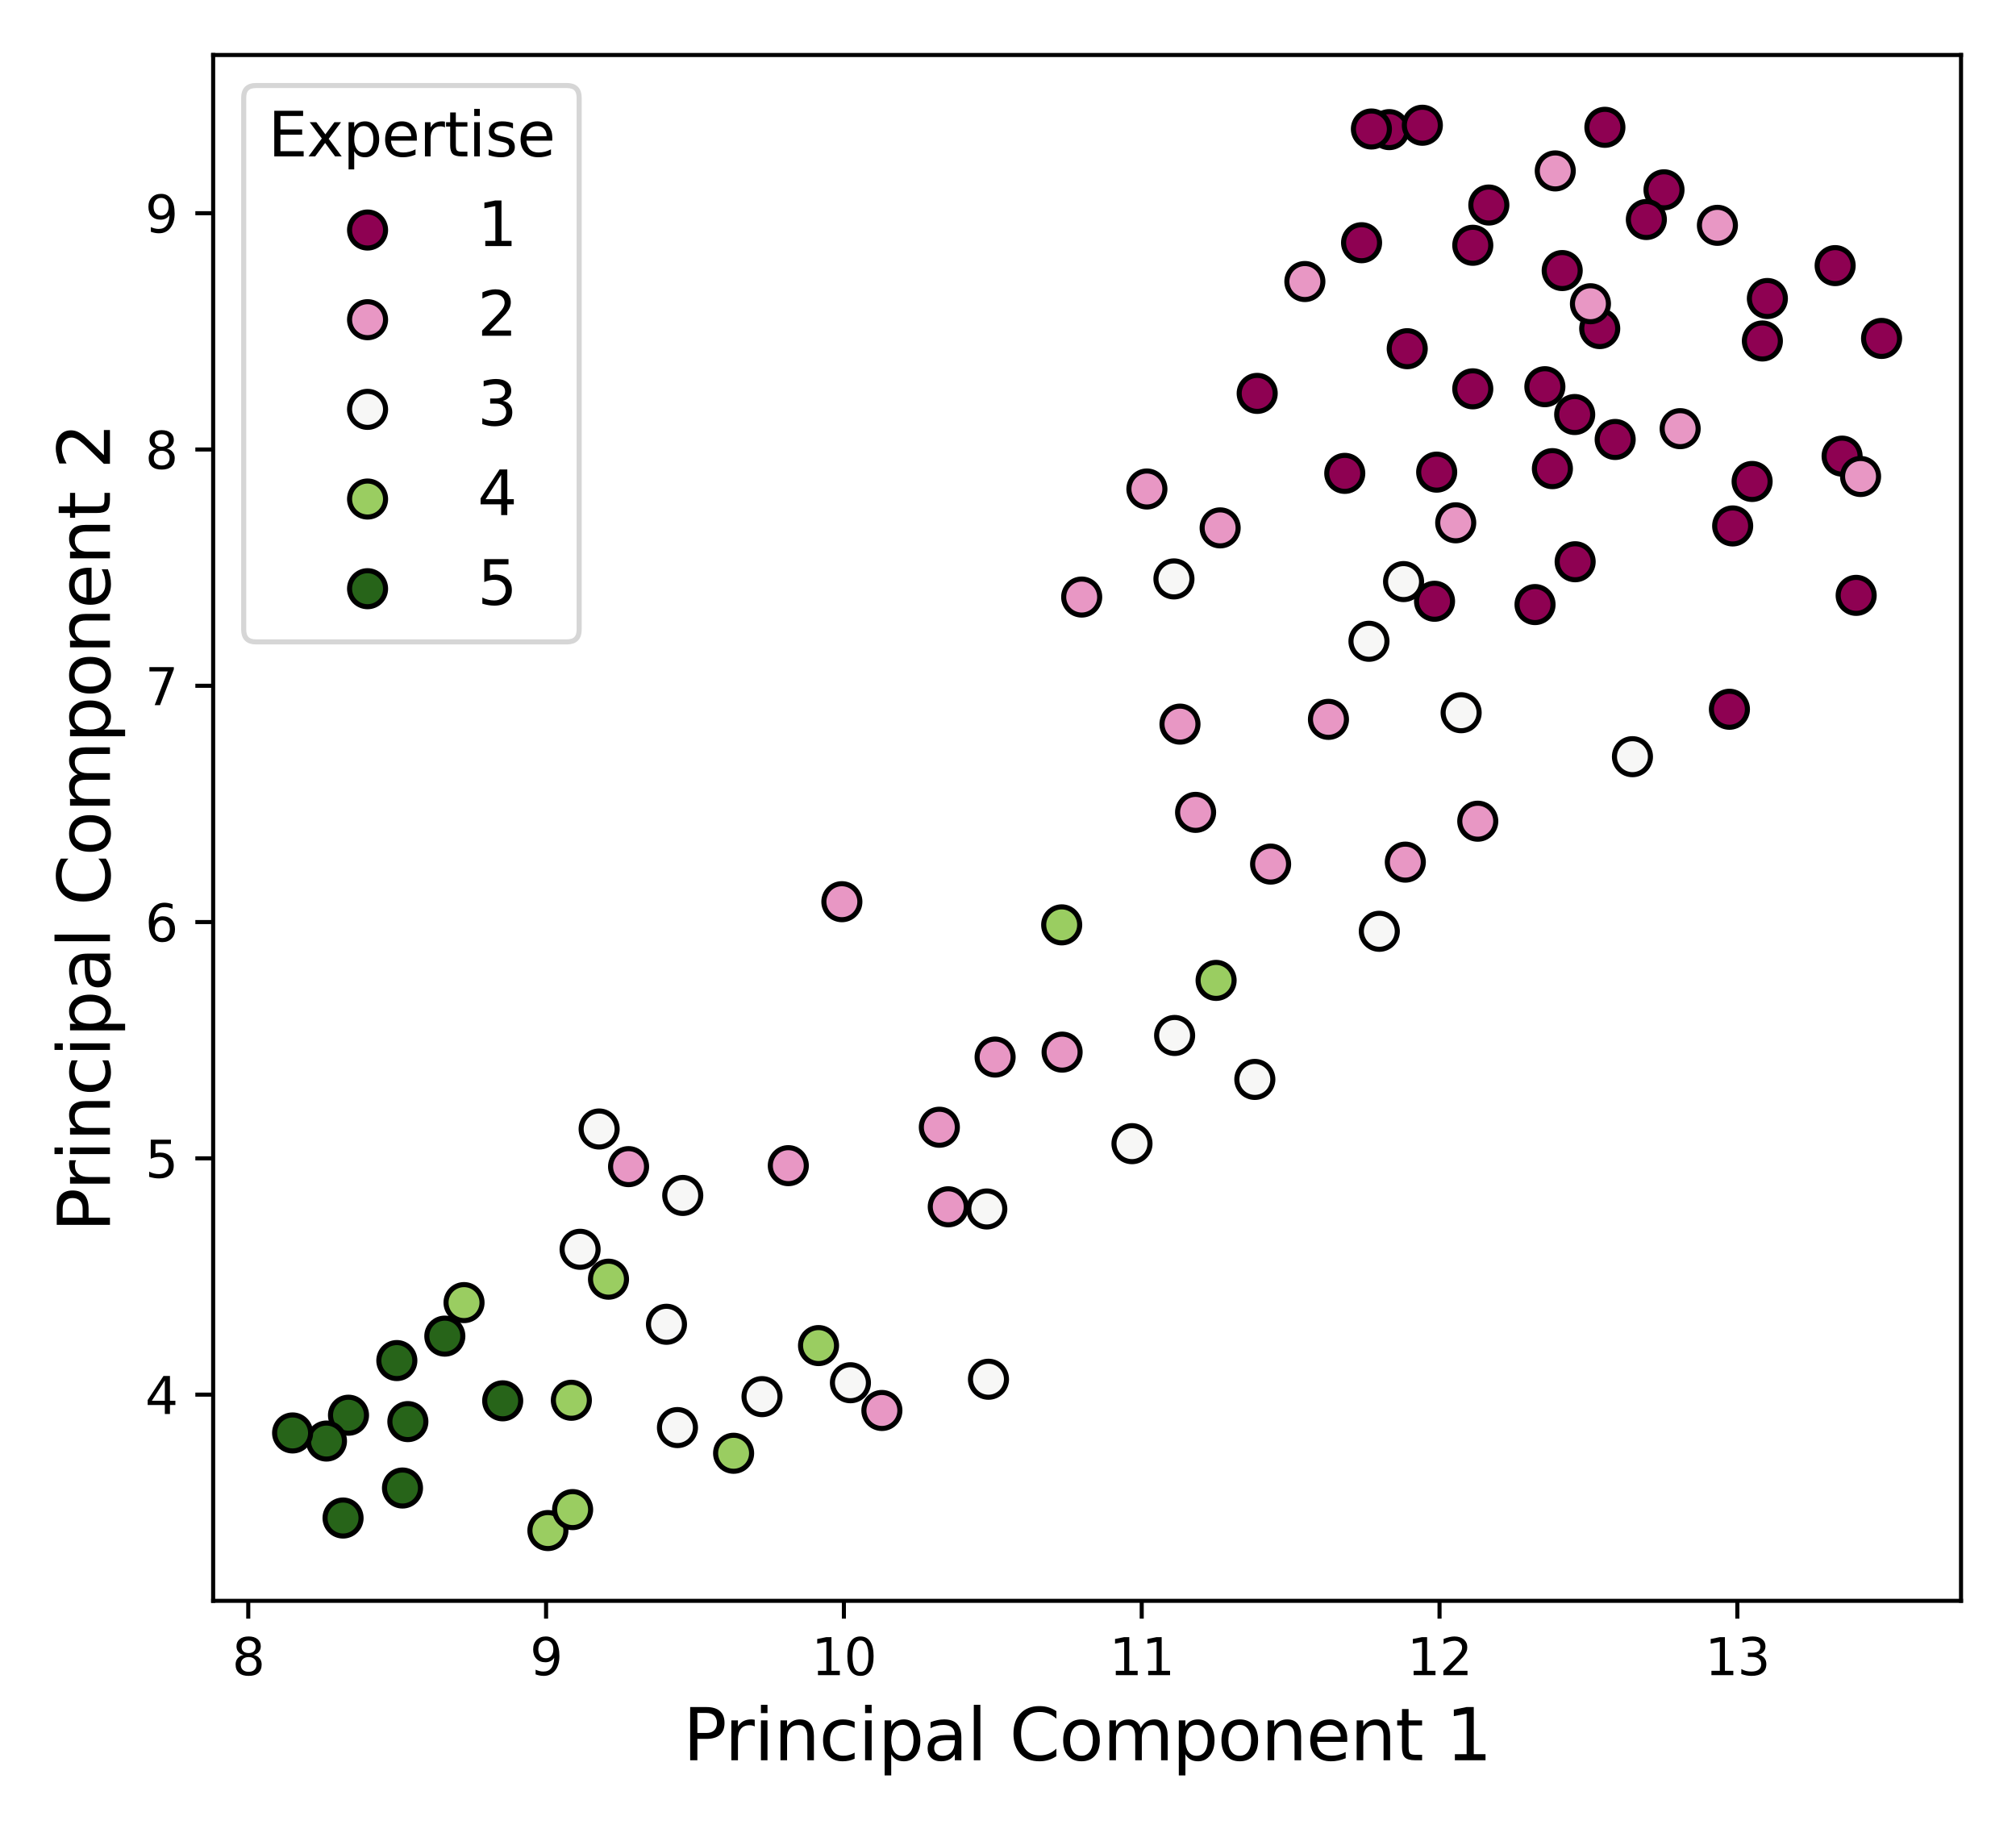 <?xml version="1.0" encoding="utf-8" standalone="no"?>
<!DOCTYPE svg PUBLIC "-//W3C//DTD SVG 1.1//EN"
  "http://www.w3.org/Graphics/SVG/1.1/DTD/svg11.dtd">
<svg xmlns:xlink="http://www.w3.org/1999/xlink" width="396pt" height="360pt" viewBox="0 0 396 360" xmlns="http://www.w3.org/2000/svg" version="1.1">
 <defs>
  <style type="text/css">*{stroke-linejoin: round; stroke-linecap: butt}</style>
 </defs>
 <g id="figure_1">
  <g id="patch_1">
   <path d="M 0 360 
L 396 360 
L 396 0 
L 0 0 
z
" style="fill: #ffffff"/>
  </g>
  <g id="axes_1">
   <g id="patch_2">
    <path d="M 41.87 314.44 
L 385.2 314.44 
L 385.2 10.8 
L 41.87 10.8 
z
" style="fill: #ffffff"/>
   </g>
   <g id="PathCollection_1">
    <defs>
     <path id="m047cc2e1d4" d="M 0 3.536 
C 0.938 3.536 1.837 3.163 2.5 2.5 
C 3.163 1.837 3.536 0.938 3.536 0 
C 3.536 -0.938 3.163 -1.837 2.5 -2.5 
C 1.837 -3.163 0.938 -3.536 0 -3.536 
C -0.938 -3.536 -1.837 -3.163 -2.5 -2.5 
C -3.163 -1.837 -3.536 -0.938 -3.536 0 
C -3.536 0.938 -3.163 1.837 -2.5 2.5 
C -1.837 3.163 -0.938 3.536 0 3.536 
z
" style="stroke: #000000"/>
    </defs>
    <g clip-path="url(#p25f13c5d69)">
     <use xlink:href="#m047cc2e1d4" x="303.457" y="75.959" style="fill: #8e0152; stroke: #000000"/>
     <use xlink:href="#m047cc2e1d4" x="340.345" y="103.307" style="fill: #8e0152; stroke: #000000"/>
     <use xlink:href="#m047cc2e1d4" x="346.181" y="66.976" style="fill: #8e0152; stroke: #000000"/>
     <use xlink:href="#m047cc2e1d4" x="315.247" y="25.007" style="fill: #8e0152; stroke: #000000"/>
     <use xlink:href="#m047cc2e1d4" x="347.163" y="58.636" style="fill: #8e0152; stroke: #000000"/>
     <use xlink:href="#m047cc2e1d4" x="339.708" y="139.316" style="fill: #8e0152; stroke: #000000"/>
     <use xlink:href="#m047cc2e1d4" x="306.862" y="53.144" style="fill: #8e0152; stroke: #000000"/>
     <use xlink:href="#m047cc2e1d4" x="272.888" y="25.461" style="fill: #8e0152; stroke: #000000"/>
     <use xlink:href="#m047cc2e1d4" x="309.315" y="81.421" style="fill: #8e0152; stroke: #000000"/>
     <use xlink:href="#m047cc2e1d4" x="369.594" y="66.475" style="fill: #8e0152; stroke: #000000"/>
     <use xlink:href="#m047cc2e1d4" x="361.841" y="89.595" style="fill: #8e0152; stroke: #000000"/>
     <use xlink:href="#m047cc2e1d4" x="269.383" y="25.339" style="fill: #8e0152; stroke: #000000"/>
     <use xlink:href="#m047cc2e1d4" x="289.297" y="48.178" style="fill: #8e0152; stroke: #000000"/>
     <use xlink:href="#m047cc2e1d4" x="289.295" y="76.374" style="fill: #8e0152; stroke: #000000"/>
     <use xlink:href="#m047cc2e1d4" x="246.949" y="77.271" style="fill: #8e0152; stroke: #000000"/>
     <use xlink:href="#m047cc2e1d4" x="292.449" y="40.273" style="fill: #8e0152; stroke: #000000"/>
     <use xlink:href="#m047cc2e1d4" x="360.475" y="52.172" style="fill: #8e0152; stroke: #000000"/>
     <use xlink:href="#m047cc2e1d4" x="326.858" y="37.283" style="fill: #8e0152; stroke: #000000"/>
     <use xlink:href="#m047cc2e1d4" x="264.151" y="92.98" style="fill: #8e0152; stroke: #000000"/>
     <use xlink:href="#m047cc2e1d4" x="304.936" y="92.053" style="fill: #8e0152; stroke: #000000"/>
     <use xlink:href="#m047cc2e1d4" x="344.166" y="94.572" style="fill: #8e0152; stroke: #000000"/>
     <use xlink:href="#m047cc2e1d4" x="364.604" y="116.943" style="fill: #8e0152; stroke: #000000"/>
     <use xlink:href="#m047cc2e1d4" x="282.205" y="92.739" style="fill: #8e0152; stroke: #000000"/>
     <use xlink:href="#m047cc2e1d4" x="276.42" y="68.493" style="fill: #8e0152; stroke: #000000"/>
     <use xlink:href="#m047cc2e1d4" x="301.525" y="118.751" style="fill: #8e0152; stroke: #000000"/>
     <use xlink:href="#m047cc2e1d4" x="279.389" y="24.602" style="fill: #8e0152; stroke: #000000"/>
     <use xlink:href="#m047cc2e1d4" x="314.231" y="64.54" style="fill: #8e0152; stroke: #000000"/>
     <use xlink:href="#m047cc2e1d4" x="309.404" y="110.341" style="fill: #8e0152; stroke: #000000"/>
     <use xlink:href="#m047cc2e1d4" x="281.784" y="118.103" style="fill: #8e0152; stroke: #000000"/>
     <use xlink:href="#m047cc2e1d4" x="323.391" y="43.116" style="fill: #8e0152; stroke: #000000"/>
     <use xlink:href="#m047cc2e1d4" x="267.451" y="47.676" style="fill: #8e0152; stroke: #000000"/>
     <use xlink:href="#m047cc2e1d4" x="317.266" y="86.322" style="fill: #8e0152; stroke: #000000"/>
    </g>
   </g>
   <g id="PathCollection_2">
    <defs>
     <path id="m7d539769bc" d="M 0 3.536 
C 0.938 3.536 1.837 3.163 2.5 2.5 
C 3.163 1.837 3.536 0.938 3.536 0 
C 3.536 -0.938 3.163 -1.837 2.5 -2.5 
C 1.837 -3.163 0.938 -3.536 0 -3.536 
C -0.938 -3.536 -1.837 -3.163 -2.5 -2.5 
C -3.163 -1.837 -3.536 -0.938 -3.536 0 
C -3.536 0.938 -3.163 1.837 -2.5 2.5 
C -1.837 3.163 -0.938 3.536 0 3.536 
z
" style="stroke: #000000"/>
    </defs>
    <g clip-path="url(#p25f13c5d69)">
     <use xlink:href="#m7d539769bc" x="173.229" y="277.049" style="fill: #e897c4; stroke: #000000"/>
     <use xlink:href="#m7d539769bc" x="305.498" y="33.572" style="fill: #e897c4; stroke: #000000"/>
     <use xlink:href="#m7d539769bc" x="249.583" y="169.725" style="fill: #e897c4; stroke: #000000"/>
     <use xlink:href="#m7d539769bc" x="337.349" y="44.259" style="fill: #e897c4; stroke: #000000"/>
     <use xlink:href="#m7d539769bc" x="123.469" y="229.153" style="fill: #e897c4; stroke: #000000"/>
     <use xlink:href="#m7d539769bc" x="260.947" y="141.299" style="fill: #e897c4; stroke: #000000"/>
     <use xlink:href="#m7d539769bc" x="208.629" y="206.662" style="fill: #e897c4; stroke: #000000"/>
     <use xlink:href="#m7d539769bc" x="195.467" y="207.633" style="fill: #e897c4; stroke: #000000"/>
     <use xlink:href="#m7d539769bc" x="285.944" y="102.691" style="fill: #e897c4; stroke: #000000"/>
     <use xlink:href="#m7d539769bc" x="330.03" y="84.2" style="fill: #e897c4; stroke: #000000"/>
     <use xlink:href="#m7d539769bc" x="365.468" y="93.593" style="fill: #e897c4; stroke: #000000"/>
     <use xlink:href="#m7d539769bc" x="154.847" y="228.963" style="fill: #e897c4; stroke: #000000"/>
     <use xlink:href="#m7d539769bc" x="225.284" y="96.05" style="fill: #e897c4; stroke: #000000"/>
     <use xlink:href="#m7d539769bc" x="256.314" y="55.299" style="fill: #e897c4; stroke: #000000"/>
     <use xlink:href="#m7d539769bc" x="234.847" y="159.568" style="fill: #e897c4; stroke: #000000"/>
     <use xlink:href="#m7d539769bc" x="312.409" y="59.662" style="fill: #e897c4; stroke: #000000"/>
     <use xlink:href="#m7d539769bc" x="165.368" y="177.115" style="fill: #e897c4; stroke: #000000"/>
     <use xlink:href="#m7d539769bc" x="212.475" y="117.275" style="fill: #e897c4; stroke: #000000"/>
     <use xlink:href="#m7d539769bc" x="239.672" y="103.689" style="fill: #e897c4; stroke: #000000"/>
     <use xlink:href="#m7d539769bc" x="290.275" y="161.304" style="fill: #e897c4; stroke: #000000"/>
     <use xlink:href="#m7d539769bc" x="186.268" y="237.042" style="fill: #e897c4; stroke: #000000"/>
     <use xlink:href="#m7d539769bc" x="276.045" y="169.342" style="fill: #e897c4; stroke: #000000"/>
     <use xlink:href="#m7d539769bc" x="231.781" y="142.235" style="fill: #e897c4; stroke: #000000"/>
     <use xlink:href="#m7d539769bc" x="184.514" y="221.416" style="fill: #e897c4; stroke: #000000"/>
    </g>
   </g>
   <g id="PathCollection_3">
    <defs>
     <path id="mc7eec836ee" d="M 0 3.536 
C 0.938 3.536 1.837 3.163 2.5 2.5 
C 3.163 1.837 3.536 0.938 3.536 0 
C 3.536 -0.938 3.163 -1.837 2.5 -2.5 
C 1.837 -3.163 0.938 -3.536 0 -3.536 
C -0.938 -3.536 -1.837 -3.163 -2.5 -2.5 
C -3.163 -1.837 -3.536 -0.938 -3.536 0 
C -3.536 0.938 -3.163 1.837 -2.5 2.5 
C -1.837 3.163 -0.938 3.536 0 3.536 
z
" style="stroke: #000000"/>
    </defs>
    <g clip-path="url(#p25f13c5d69)">
     <use xlink:href="#mc7eec836ee" x="270.937" y="182.928" style="fill: #f7f7f6; stroke: #000000"/>
     <use xlink:href="#mc7eec836ee" x="275.701" y="114.238" style="fill: #f7f7f6; stroke: #000000"/>
     <use xlink:href="#mc7eec836ee" x="287.008" y="139.996" style="fill: #f7f7f6; stroke: #000000"/>
     <use xlink:href="#mc7eec836ee" x="230.596" y="113.711" style="fill: #f7f7f6; stroke: #000000"/>
     <use xlink:href="#mc7eec836ee" x="113.948" y="245.391" style="fill: #f7f7f6; stroke: #000000"/>
     <use xlink:href="#mc7eec836ee" x="268.905" y="125.962" style="fill: #f7f7f6; stroke: #000000"/>
     <use xlink:href="#mc7eec836ee" x="149.682" y="274.331" style="fill: #f7f7f6; stroke: #000000"/>
     <use xlink:href="#mc7eec836ee" x="320.66" y="148.631" style="fill: #f7f7f6; stroke: #000000"/>
     <use xlink:href="#mc7eec836ee" x="134.111" y="234.814" style="fill: #f7f7f6; stroke: #000000"/>
     <use xlink:href="#mc7eec836ee" x="133.071" y="280.41" style="fill: #f7f7f6; stroke: #000000"/>
     <use xlink:href="#mc7eec836ee" x="167.048" y="271.601" style="fill: #f7f7f6; stroke: #000000"/>
     <use xlink:href="#mc7eec836ee" x="194.166" y="270.918" style="fill: #f7f7f6; stroke: #000000"/>
     <use xlink:href="#mc7eec836ee" x="246.485" y="212.024" style="fill: #f7f7f6; stroke: #000000"/>
     <use xlink:href="#mc7eec836ee" x="117.688" y="221.763" style="fill: #f7f7f6; stroke: #000000"/>
     <use xlink:href="#mc7eec836ee" x="230.729" y="203.39" style="fill: #f7f7f6; stroke: #000000"/>
     <use xlink:href="#mc7eec836ee" x="130.914" y="260.119" style="fill: #f7f7f6; stroke: #000000"/>
     <use xlink:href="#mc7eec836ee" x="222.354" y="224.642" style="fill: #f7f7f6; stroke: #000000"/>
     <use xlink:href="#mc7eec836ee" x="193.834" y="237.472" style="fill: #f7f7f6; stroke: #000000"/>
    </g>
   </g>
   <g id="PathCollection_4">
    <defs>
     <path id="m81f7189f1a" d="M 0 3.536 
C 0.938 3.536 1.837 3.163 2.5 2.5 
C 3.163 1.837 3.536 0.938 3.536 0 
C 3.536 -0.938 3.163 -1.837 2.5 -2.5 
C 1.837 -3.163 0.938 -3.536 0 -3.536 
C -0.938 -3.536 -1.837 -3.163 -2.5 -2.5 
C -3.163 -1.837 -3.536 -0.938 -3.536 0 
C -3.536 0.938 -3.163 1.837 -2.5 2.5 
C -1.837 3.163 -0.938 3.536 0 3.536 
z
" style="stroke: #000000"/>
    </defs>
    <g clip-path="url(#p25f13c5d69)">
     <use xlink:href="#m81f7189f1a" x="119.528" y="251.264" style="fill: #9acd61; stroke: #000000"/>
     <use xlink:href="#m81f7189f1a" x="107.625" y="300.638" style="fill: #9acd61; stroke: #000000"/>
     <use xlink:href="#m81f7189f1a" x="208.547" y="181.665" style="fill: #9acd61; stroke: #000000"/>
     <use xlink:href="#m81f7189f1a" x="112.23" y="275.045" style="fill: #9acd61; stroke: #000000"/>
     <use xlink:href="#m81f7189f1a" x="160.783" y="264.303" style="fill: #9acd61; stroke: #000000"/>
     <use xlink:href="#m81f7189f1a" x="112.48" y="296.519" style="fill: #9acd61; stroke: #000000"/>
     <use xlink:href="#m81f7189f1a" x="144.102" y="285.455" style="fill: #9acd61; stroke: #000000"/>
     <use xlink:href="#m81f7189f1a" x="238.877" y="192.573" style="fill: #9acd61; stroke: #000000"/>
     <use xlink:href="#m81f7189f1a" x="91.149" y="255.861" style="fill: #9acd61; stroke: #000000"/>
    </g>
   </g>
   <g id="PathCollection_5">
    <defs>
     <path id="m913455c976" d="M 0 3.536 
C 0.938 3.536 1.837 3.163 2.5 2.5 
C 3.163 1.837 3.536 0.938 3.536 0 
C 3.536 -0.938 3.163 -1.837 2.5 -2.5 
C 1.837 -3.163 0.938 -3.536 0 -3.536 
C -0.938 -3.536 -1.837 -3.163 -2.5 -2.5 
C -3.163 -1.837 -3.536 -0.938 -3.536 0 
C -3.536 0.938 -3.163 1.837 -2.5 2.5 
C -1.837 3.163 -0.938 3.536 0 3.536 
z
" style="stroke: #000000"/>
    </defs>
    <g clip-path="url(#p25f13c5d69)">
     <use xlink:href="#m913455c976" x="68.455" y="277.98" style="fill: #276419; stroke: #000000"/>
     <use xlink:href="#m913455c976" x="64.127" y="283.056" style="fill: #276419; stroke: #000000"/>
     <use xlink:href="#m913455c976" x="80.116" y="279.235" style="fill: #276419; stroke: #000000"/>
     <use xlink:href="#m913455c976" x="67.386" y="298.176" style="fill: #276419; stroke: #000000"/>
     <use xlink:href="#m913455c976" x="87.377" y="262.446" style="fill: #276419; stroke: #000000"/>
     <use xlink:href="#m913455c976" x="79.061" y="292.281" style="fill: #276419; stroke: #000000"/>
     <use xlink:href="#m913455c976" x="57.476" y="281.464" style="fill: #276419; stroke: #000000"/>
     <use xlink:href="#m913455c976" x="98.744" y="275.153" style="fill: #276419; stroke: #000000"/>
     <use xlink:href="#m913455c976" x="77.95" y="267.247" style="fill: #276419; stroke: #000000"/>
    </g>
   </g>
   <g id="matplotlib.axis_1">
    <g id="xtick_1">
     <g id="line2d_1">
      <defs>
       <path id="m85f64abdaa" d="M 0 0 
L 0 3.5 
" style="stroke: #000000; stroke-width: 0.8"/>
      </defs>
      <g>
       <use xlink:href="#m85f64abdaa" x="48.765" y="314.44" style="stroke: #000000; stroke-width: 0.8"/>
      </g>
     </g>
     <g id="text_1">
      <!-- 8 -->
      <g transform="translate(45.584 329.038) scale(0.1 -0.1)">
       <defs>
        <path id="DejaVuSans-38" d="M 2034 2216 
Q 1584 2216 1326 1975 
Q 1069 1734 1069 1313 
Q 1069 891 1326 650 
Q 1584 409 2034 409 
Q 2484 409 2743 651 
Q 3003 894 3003 1313 
Q 3003 1734 2745 1975 
Q 2488 2216 2034 2216 
z
M 1403 2484 
Q 997 2584 770 2862 
Q 544 3141 544 3541 
Q 544 4100 942 4425 
Q 1341 4750 2034 4750 
Q 2731 4750 3128 4425 
Q 3525 4100 3525 3541 
Q 3525 3141 3298 2862 
Q 3072 2584 2669 2484 
Q 3125 2378 3379 2068 
Q 3634 1759 3634 1313 
Q 3634 634 3220 271 
Q 2806 -91 2034 -91 
Q 1263 -91 848 271 
Q 434 634 434 1313 
Q 434 1759 690 2068 
Q 947 2378 1403 2484 
z
M 1172 3481 
Q 1172 3119 1398 2916 
Q 1625 2713 2034 2713 
Q 2441 2713 2670 2916 
Q 2900 3119 2900 3481 
Q 2900 3844 2670 4047 
Q 2441 4250 2034 4250 
Q 1625 4250 1398 4047 
Q 1172 3844 1172 3481 
z
" transform="scale(0.016)"/>
       </defs>
       <use xlink:href="#DejaVuSans-38"/>
      </g>
     </g>
    </g>
    <g id="xtick_2">
     <g id="line2d_2">
      <g>
       <use xlink:href="#m85f64abdaa" x="107.265" y="314.44" style="stroke: #000000; stroke-width: 0.8"/>
      </g>
     </g>
     <g id="text_2">
      <!-- 9 -->
      <g transform="translate(104.084 329.038) scale(0.1 -0.1)">
       <defs>
        <path id="DejaVuSans-39" d="M 703 97 
L 703 672 
Q 941 559 1184 500 
Q 1428 441 1663 441 
Q 2288 441 2617 861 
Q 2947 1281 2994 2138 
Q 2813 1869 2534 1725 
Q 2256 1581 1919 1581 
Q 1219 1581 811 2004 
Q 403 2428 403 3163 
Q 403 3881 828 4315 
Q 1253 4750 1959 4750 
Q 2769 4750 3195 4129 
Q 3622 3509 3622 2328 
Q 3622 1225 3098 567 
Q 2575 -91 1691 -91 
Q 1453 -91 1209 -44 
Q 966 3 703 97 
z
M 1959 2075 
Q 2384 2075 2632 2365 
Q 2881 2656 2881 3163 
Q 2881 3666 2632 3958 
Q 2384 4250 1959 4250 
Q 1534 4250 1286 3958 
Q 1038 3666 1038 3163 
Q 1038 2656 1286 2365 
Q 1534 2075 1959 2075 
z
" transform="scale(0.016)"/>
       </defs>
       <use xlink:href="#DejaVuSans-39"/>
      </g>
     </g>
    </g>
    <g id="xtick_3">
     <g id="line2d_3">
      <g>
       <use xlink:href="#m85f64abdaa" x="165.765" y="314.44" style="stroke: #000000; stroke-width: 0.8"/>
      </g>
     </g>
     <g id="text_3">
      <!-- 10 -->
      <g transform="translate(159.403 329.038) scale(0.1 -0.1)">
       <defs>
        <path id="DejaVuSans-31" d="M 794 531 
L 1825 531 
L 1825 4091 
L 703 3866 
L 703 4441 
L 1819 4666 
L 2450 4666 
L 2450 531 
L 3481 531 
L 3481 0 
L 794 0 
L 794 531 
z
" transform="scale(0.016)"/>
        <path id="DejaVuSans-30" d="M 2034 4250 
Q 1547 4250 1301 3770 
Q 1056 3291 1056 2328 
Q 1056 1369 1301 889 
Q 1547 409 2034 409 
Q 2525 409 2770 889 
Q 3016 1369 3016 2328 
Q 3016 3291 2770 3770 
Q 2525 4250 2034 4250 
z
M 2034 4750 
Q 2819 4750 3233 4129 
Q 3647 3509 3647 2328 
Q 3647 1150 3233 529 
Q 2819 -91 2034 -91 
Q 1250 -91 836 529 
Q 422 1150 422 2328 
Q 422 3509 836 4129 
Q 1250 4750 2034 4750 
z
" transform="scale(0.016)"/>
       </defs>
       <use xlink:href="#DejaVuSans-31"/>
       <use xlink:href="#DejaVuSans-30" x="63.623"/>
      </g>
     </g>
    </g>
    <g id="xtick_4">
     <g id="line2d_4">
      <g>
       <use xlink:href="#m85f64abdaa" x="224.266" y="314.44" style="stroke: #000000; stroke-width: 0.8"/>
      </g>
     </g>
     <g id="text_4">
      <!-- 11 -->
      <g transform="translate(217.903 329.038) scale(0.1 -0.1)">
       <use xlink:href="#DejaVuSans-31"/>
       <use xlink:href="#DejaVuSans-31" x="63.623"/>
      </g>
     </g>
    </g>
    <g id="xtick_5">
     <g id="line2d_5">
      <g>
       <use xlink:href="#m85f64abdaa" x="282.766" y="314.44" style="stroke: #000000; stroke-width: 0.8"/>
      </g>
     </g>
     <g id="text_5">
      <!-- 12 -->
      <g transform="translate(276.403 329.038) scale(0.1 -0.1)">
       <defs>
        <path id="DejaVuSans-32" d="M 1228 531 
L 3431 531 
L 3431 0 
L 469 0 
L 469 531 
Q 828 903 1448 1529 
Q 2069 2156 2228 2338 
Q 2531 2678 2651 2914 
Q 2772 3150 2772 3378 
Q 2772 3750 2511 3984 
Q 2250 4219 1831 4219 
Q 1534 4219 1204 4116 
Q 875 4013 500 3803 
L 500 4441 
Q 881 4594 1212 4672 
Q 1544 4750 1819 4750 
Q 2544 4750 2975 4387 
Q 3406 4025 3406 3419 
Q 3406 3131 3298 2873 
Q 3191 2616 2906 2266 
Q 2828 2175 2409 1742 
Q 1991 1309 1228 531 
z
" transform="scale(0.016)"/>
       </defs>
       <use xlink:href="#DejaVuSans-31"/>
       <use xlink:href="#DejaVuSans-32" x="63.623"/>
      </g>
     </g>
    </g>
    <g id="xtick_6">
     <g id="line2d_6">
      <g>
       <use xlink:href="#m85f64abdaa" x="341.266" y="314.44" style="stroke: #000000; stroke-width: 0.8"/>
      </g>
     </g>
     <g id="text_6">
      <!-- 13 -->
      <g transform="translate(334.904 329.038) scale(0.1 -0.1)">
       <defs>
        <path id="DejaVuSans-33" d="M 2597 2516 
Q 3050 2419 3304 2112 
Q 3559 1806 3559 1356 
Q 3559 666 3084 287 
Q 2609 -91 1734 -91 
Q 1441 -91 1130 -33 
Q 819 25 488 141 
L 488 750 
Q 750 597 1062 519 
Q 1375 441 1716 441 
Q 2309 441 2620 675 
Q 2931 909 2931 1356 
Q 2931 1769 2642 2001 
Q 2353 2234 1838 2234 
L 1294 2234 
L 1294 2753 
L 1863 2753 
Q 2328 2753 2575 2939 
Q 2822 3125 2822 3475 
Q 2822 3834 2567 4026 
Q 2313 4219 1838 4219 
Q 1578 4219 1281 4162 
Q 984 4106 628 3988 
L 628 4550 
Q 988 4650 1302 4700 
Q 1616 4750 1894 4750 
Q 2613 4750 3031 4423 
Q 3450 4097 3450 3541 
Q 3450 3153 3228 2886 
Q 3006 2619 2597 2516 
z
" transform="scale(0.016)"/>
       </defs>
       <use xlink:href="#DejaVuSans-31"/>
       <use xlink:href="#DejaVuSans-33" x="63.623"/>
      </g>
     </g>
    </g>
    <g id="text_7">
     <!-- Principal Component 1 -->
     <g transform="translate(134.163 345.756) scale(0.14 -0.14)">
      <defs>
       <path id="DejaVuSans-50" d="M 1259 4147 
L 1259 2394 
L 2053 2394 
Q 2494 2394 2734 2622 
Q 2975 2850 2975 3272 
Q 2975 3691 2734 3919 
Q 2494 4147 2053 4147 
L 1259 4147 
z
M 628 4666 
L 2053 4666 
Q 2838 4666 3239 4311 
Q 3641 3956 3641 3272 
Q 3641 2581 3239 2228 
Q 2838 1875 2053 1875 
L 1259 1875 
L 1259 0 
L 628 0 
L 628 4666 
z
" transform="scale(0.016)"/>
       <path id="DejaVuSans-72" d="M 2631 2963 
Q 2534 3019 2420 3045 
Q 2306 3072 2169 3072 
Q 1681 3072 1420 2755 
Q 1159 2438 1159 1844 
L 1159 0 
L 581 0 
L 581 3500 
L 1159 3500 
L 1159 2956 
Q 1341 3275 1631 3429 
Q 1922 3584 2338 3584 
Q 2397 3584 2469 3576 
Q 2541 3569 2628 3553 
L 2631 2963 
z
" transform="scale(0.016)"/>
       <path id="DejaVuSans-69" d="M 603 3500 
L 1178 3500 
L 1178 0 
L 603 0 
L 603 3500 
z
M 603 4863 
L 1178 4863 
L 1178 4134 
L 603 4134 
L 603 4863 
z
" transform="scale(0.016)"/>
       <path id="DejaVuSans-6e" d="M 3513 2113 
L 3513 0 
L 2938 0 
L 2938 2094 
Q 2938 2591 2744 2837 
Q 2550 3084 2163 3084 
Q 1697 3084 1428 2787 
Q 1159 2491 1159 1978 
L 1159 0 
L 581 0 
L 581 3500 
L 1159 3500 
L 1159 2956 
Q 1366 3272 1645 3428 
Q 1925 3584 2291 3584 
Q 2894 3584 3203 3211 
Q 3513 2838 3513 2113 
z
" transform="scale(0.016)"/>
       <path id="DejaVuSans-63" d="M 3122 3366 
L 3122 2828 
Q 2878 2963 2633 3030 
Q 2388 3097 2138 3097 
Q 1578 3097 1268 2742 
Q 959 2388 959 1747 
Q 959 1106 1268 751 
Q 1578 397 2138 397 
Q 2388 397 2633 464 
Q 2878 531 3122 666 
L 3122 134 
Q 2881 22 2623 -34 
Q 2366 -91 2075 -91 
Q 1284 -91 818 406 
Q 353 903 353 1747 
Q 353 2603 823 3093 
Q 1294 3584 2113 3584 
Q 2378 3584 2631 3529 
Q 2884 3475 3122 3366 
z
" transform="scale(0.016)"/>
       <path id="DejaVuSans-70" d="M 1159 525 
L 1159 -1331 
L 581 -1331 
L 581 3500 
L 1159 3500 
L 1159 2969 
Q 1341 3281 1617 3432 
Q 1894 3584 2278 3584 
Q 2916 3584 3314 3078 
Q 3713 2572 3713 1747 
Q 3713 922 3314 415 
Q 2916 -91 2278 -91 
Q 1894 -91 1617 61 
Q 1341 213 1159 525 
z
M 3116 1747 
Q 3116 2381 2855 2742 
Q 2594 3103 2138 3103 
Q 1681 3103 1420 2742 
Q 1159 2381 1159 1747 
Q 1159 1113 1420 752 
Q 1681 391 2138 391 
Q 2594 391 2855 752 
Q 3116 1113 3116 1747 
z
" transform="scale(0.016)"/>
       <path id="DejaVuSans-61" d="M 2194 1759 
Q 1497 1759 1228 1600 
Q 959 1441 959 1056 
Q 959 750 1161 570 
Q 1363 391 1709 391 
Q 2188 391 2477 730 
Q 2766 1069 2766 1631 
L 2766 1759 
L 2194 1759 
z
M 3341 1997 
L 3341 0 
L 2766 0 
L 2766 531 
Q 2569 213 2275 61 
Q 1981 -91 1556 -91 
Q 1019 -91 701 211 
Q 384 513 384 1019 
Q 384 1609 779 1909 
Q 1175 2209 1959 2209 
L 2766 2209 
L 2766 2266 
Q 2766 2663 2505 2880 
Q 2244 3097 1772 3097 
Q 1472 3097 1187 3025 
Q 903 2953 641 2809 
L 641 3341 
Q 956 3463 1253 3523 
Q 1550 3584 1831 3584 
Q 2591 3584 2966 3190 
Q 3341 2797 3341 1997 
z
" transform="scale(0.016)"/>
       <path id="DejaVuSans-6c" d="M 603 4863 
L 1178 4863 
L 1178 0 
L 603 0 
L 603 4863 
z
" transform="scale(0.016)"/>
       <path id="DejaVuSans-20" transform="scale(0.016)"/>
       <path id="DejaVuSans-43" d="M 4122 4306 
L 4122 3641 
Q 3803 3938 3442 4084 
Q 3081 4231 2675 4231 
Q 1875 4231 1450 3742 
Q 1025 3253 1025 2328 
Q 1025 1406 1450 917 
Q 1875 428 2675 428 
Q 3081 428 3442 575 
Q 3803 722 4122 1019 
L 4122 359 
Q 3791 134 3420 21 
Q 3050 -91 2638 -91 
Q 1578 -91 968 557 
Q 359 1206 359 2328 
Q 359 3453 968 4101 
Q 1578 4750 2638 4750 
Q 3056 4750 3426 4639 
Q 3797 4528 4122 4306 
z
" transform="scale(0.016)"/>
       <path id="DejaVuSans-6f" d="M 1959 3097 
Q 1497 3097 1228 2736 
Q 959 2375 959 1747 
Q 959 1119 1226 758 
Q 1494 397 1959 397 
Q 2419 397 2687 759 
Q 2956 1122 2956 1747 
Q 2956 2369 2687 2733 
Q 2419 3097 1959 3097 
z
M 1959 3584 
Q 2709 3584 3137 3096 
Q 3566 2609 3566 1747 
Q 3566 888 3137 398 
Q 2709 -91 1959 -91 
Q 1206 -91 779 398 
Q 353 888 353 1747 
Q 353 2609 779 3096 
Q 1206 3584 1959 3584 
z
" transform="scale(0.016)"/>
       <path id="DejaVuSans-6d" d="M 3328 2828 
Q 3544 3216 3844 3400 
Q 4144 3584 4550 3584 
Q 5097 3584 5394 3201 
Q 5691 2819 5691 2113 
L 5691 0 
L 5113 0 
L 5113 2094 
Q 5113 2597 4934 2840 
Q 4756 3084 4391 3084 
Q 3944 3084 3684 2787 
Q 3425 2491 3425 1978 
L 3425 0 
L 2847 0 
L 2847 2094 
Q 2847 2600 2669 2842 
Q 2491 3084 2119 3084 
Q 1678 3084 1418 2786 
Q 1159 2488 1159 1978 
L 1159 0 
L 581 0 
L 581 3500 
L 1159 3500 
L 1159 2956 
Q 1356 3278 1631 3431 
Q 1906 3584 2284 3584 
Q 2666 3584 2933 3390 
Q 3200 3197 3328 2828 
z
" transform="scale(0.016)"/>
       <path id="DejaVuSans-65" d="M 3597 1894 
L 3597 1613 
L 953 1613 
Q 991 1019 1311 708 
Q 1631 397 2203 397 
Q 2534 397 2845 478 
Q 3156 559 3463 722 
L 3463 178 
Q 3153 47 2828 -22 
Q 2503 -91 2169 -91 
Q 1331 -91 842 396 
Q 353 884 353 1716 
Q 353 2575 817 3079 
Q 1281 3584 2069 3584 
Q 2775 3584 3186 3129 
Q 3597 2675 3597 1894 
z
M 3022 2063 
Q 3016 2534 2758 2815 
Q 2500 3097 2075 3097 
Q 1594 3097 1305 2825 
Q 1016 2553 972 2059 
L 3022 2063 
z
" transform="scale(0.016)"/>
       <path id="DejaVuSans-74" d="M 1172 4494 
L 1172 3500 
L 2356 3500 
L 2356 3053 
L 1172 3053 
L 1172 1153 
Q 1172 725 1289 603 
Q 1406 481 1766 481 
L 2356 481 
L 2356 0 
L 1766 0 
Q 1100 0 847 248 
Q 594 497 594 1153 
L 594 3053 
L 172 3053 
L 172 3500 
L 594 3500 
L 594 4494 
L 1172 4494 
z
" transform="scale(0.016)"/>
      </defs>
      <use xlink:href="#DejaVuSans-50"/>
      <use xlink:href="#DejaVuSans-72" x="58.553"/>
      <use xlink:href="#DejaVuSans-69" x="99.666"/>
      <use xlink:href="#DejaVuSans-6e" x="127.449"/>
      <use xlink:href="#DejaVuSans-63" x="190.828"/>
      <use xlink:href="#DejaVuSans-69" x="245.809"/>
      <use xlink:href="#DejaVuSans-70" x="273.592"/>
      <use xlink:href="#DejaVuSans-61" x="337.068"/>
      <use xlink:href="#DejaVuSans-6c" x="398.348"/>
      <use xlink:href="#DejaVuSans-20" x="426.131"/>
      <use xlink:href="#DejaVuSans-43" x="457.918"/>
      <use xlink:href="#DejaVuSans-6f" x="527.742"/>
      <use xlink:href="#DejaVuSans-6d" x="588.924"/>
      <use xlink:href="#DejaVuSans-70" x="686.336"/>
      <use xlink:href="#DejaVuSans-6f" x="749.812"/>
      <use xlink:href="#DejaVuSans-6e" x="810.994"/>
      <use xlink:href="#DejaVuSans-65" x="874.373"/>
      <use xlink:href="#DejaVuSans-6e" x="935.896"/>
      <use xlink:href="#DejaVuSans-74" x="999.275"/>
      <use xlink:href="#DejaVuSans-20" x="1038.484"/>
      <use xlink:href="#DejaVuSans-31" x="1070.271"/>
     </g>
    </g>
   </g>
   <g id="matplotlib.axis_2">
    <g id="ytick_1">
     <g id="line2d_7">
      <defs>
       <path id="m6fc3c33341" d="M 0 0 
L -3.5 0 
" style="stroke: #000000; stroke-width: 0.8"/>
      </defs>
      <g>
       <use xlink:href="#m6fc3c33341" x="41.87" y="273.938" style="stroke: #000000; stroke-width: 0.8"/>
      </g>
     </g>
     <g id="text_8">
      <!-- 4 -->
      <g transform="translate(28.508 277.738) scale(0.1 -0.1)">
       <defs>
        <path id="DejaVuSans-34" d="M 2419 4116 
L 825 1625 
L 2419 1625 
L 2419 4116 
z
M 2253 4666 
L 3047 4666 
L 3047 1625 
L 3713 1625 
L 3713 1100 
L 3047 1100 
L 3047 0 
L 2419 0 
L 2419 1100 
L 313 1100 
L 313 1709 
L 2253 4666 
z
" transform="scale(0.016)"/>
       </defs>
       <use xlink:href="#DejaVuSans-34"/>
      </g>
     </g>
    </g>
    <g id="ytick_2">
     <g id="line2d_8">
      <g>
       <use xlink:href="#m6fc3c33341" x="41.87" y="227.527" style="stroke: #000000; stroke-width: 0.8"/>
      </g>
     </g>
     <g id="text_9">
      <!-- 5 -->
      <g transform="translate(28.508 231.326) scale(0.1 -0.1)">
       <defs>
        <path id="DejaVuSans-35" d="M 691 4666 
L 3169 4666 
L 3169 4134 
L 1269 4134 
L 1269 2991 
Q 1406 3038 1543 3061 
Q 1681 3084 1819 3084 
Q 2600 3084 3056 2656 
Q 3513 2228 3513 1497 
Q 3513 744 3044 326 
Q 2575 -91 1722 -91 
Q 1428 -91 1123 -41 
Q 819 9 494 109 
L 494 744 
Q 775 591 1075 516 
Q 1375 441 1709 441 
Q 2250 441 2565 725 
Q 2881 1009 2881 1497 
Q 2881 1984 2565 2268 
Q 2250 2553 1709 2553 
Q 1456 2553 1204 2497 
Q 953 2441 691 2322 
L 691 4666 
z
" transform="scale(0.016)"/>
       </defs>
       <use xlink:href="#DejaVuSans-35"/>
      </g>
     </g>
    </g>
    <g id="ytick_3">
     <g id="line2d_9">
      <g>
       <use xlink:href="#m6fc3c33341" x="41.87" y="181.115" style="stroke: #000000; stroke-width: 0.8"/>
      </g>
     </g>
     <g id="text_10">
      <!-- 6 -->
      <g transform="translate(28.508 184.914) scale(0.1 -0.1)">
       <defs>
        <path id="DejaVuSans-36" d="M 2113 2584 
Q 1688 2584 1439 2293 
Q 1191 2003 1191 1497 
Q 1191 994 1439 701 
Q 1688 409 2113 409 
Q 2538 409 2786 701 
Q 3034 994 3034 1497 
Q 3034 2003 2786 2293 
Q 2538 2584 2113 2584 
z
M 3366 4563 
L 3366 3988 
Q 3128 4100 2886 4159 
Q 2644 4219 2406 4219 
Q 1781 4219 1451 3797 
Q 1122 3375 1075 2522 
Q 1259 2794 1537 2939 
Q 1816 3084 2150 3084 
Q 2853 3084 3261 2657 
Q 3669 2231 3669 1497 
Q 3669 778 3244 343 
Q 2819 -91 2113 -91 
Q 1303 -91 875 529 
Q 447 1150 447 2328 
Q 447 3434 972 4092 
Q 1497 4750 2381 4750 
Q 2619 4750 2861 4703 
Q 3103 4656 3366 4563 
z
" transform="scale(0.016)"/>
       </defs>
       <use xlink:href="#DejaVuSans-36"/>
      </g>
     </g>
    </g>
    <g id="ytick_4">
     <g id="line2d_10">
      <g>
       <use xlink:href="#m6fc3c33341" x="41.87" y="134.703" style="stroke: #000000; stroke-width: 0.8"/>
      </g>
     </g>
     <g id="text_11">
      <!-- 7 -->
      <g transform="translate(28.508 138.503) scale(0.1 -0.1)">
       <defs>
        <path id="DejaVuSans-37" d="M 525 4666 
L 3525 4666 
L 3525 4397 
L 1831 0 
L 1172 0 
L 2766 4134 
L 525 4134 
L 525 4666 
z
" transform="scale(0.016)"/>
       </defs>
       <use xlink:href="#DejaVuSans-37"/>
      </g>
     </g>
    </g>
    <g id="ytick_5">
     <g id="line2d_11">
      <g>
       <use xlink:href="#m6fc3c33341" x="41.87" y="88.292" style="stroke: #000000; stroke-width: 0.8"/>
      </g>
     </g>
     <g id="text_12">
      <!-- 8 -->
      <g transform="translate(28.508 92.091) scale(0.1 -0.1)">
       <use xlink:href="#DejaVuSans-38"/>
      </g>
     </g>
    </g>
    <g id="ytick_6">
     <g id="line2d_12">
      <g>
       <use xlink:href="#m6fc3c33341" x="41.87" y="41.88" style="stroke: #000000; stroke-width: 0.8"/>
      </g>
     </g>
     <g id="text_13">
      <!-- 9 -->
      <g transform="translate(28.508 45.679) scale(0.1 -0.1)">
       <use xlink:href="#DejaVuSans-39"/>
      </g>
     </g>
    </g>
    <g id="text_14">
     <!-- Principal Component 2 -->
     <g transform="translate(21.596 241.992) rotate(-90) scale(0.14 -0.14)">
      <use xlink:href="#DejaVuSans-50"/>
      <use xlink:href="#DejaVuSans-72" x="58.553"/>
      <use xlink:href="#DejaVuSans-69" x="99.666"/>
      <use xlink:href="#DejaVuSans-6e" x="127.449"/>
      <use xlink:href="#DejaVuSans-63" x="190.828"/>
      <use xlink:href="#DejaVuSans-69" x="245.809"/>
      <use xlink:href="#DejaVuSans-70" x="273.592"/>
      <use xlink:href="#DejaVuSans-61" x="337.068"/>
      <use xlink:href="#DejaVuSans-6c" x="398.348"/>
      <use xlink:href="#DejaVuSans-20" x="426.131"/>
      <use xlink:href="#DejaVuSans-43" x="457.918"/>
      <use xlink:href="#DejaVuSans-6f" x="527.742"/>
      <use xlink:href="#DejaVuSans-6d" x="588.924"/>
      <use xlink:href="#DejaVuSans-70" x="686.336"/>
      <use xlink:href="#DejaVuSans-6f" x="749.812"/>
      <use xlink:href="#DejaVuSans-6e" x="810.994"/>
      <use xlink:href="#DejaVuSans-65" x="874.373"/>
      <use xlink:href="#DejaVuSans-6e" x="935.896"/>
      <use xlink:href="#DejaVuSans-74" x="999.275"/>
      <use xlink:href="#DejaVuSans-20" x="1038.484"/>
      <use xlink:href="#DejaVuSans-32" x="1070.271"/>
     </g>
    </g>
   </g>
   <g id="patch_3">
    <path d="M 41.87 314.44 
L 41.87 10.8 
" style="fill: none; stroke: #000000; stroke-width: 0.8; stroke-linejoin: miter; stroke-linecap: square"/>
   </g>
   <g id="patch_4">
    <path d="M 385.2 314.44 
L 385.2 10.8 
" style="fill: none; stroke: #000000; stroke-width: 0.8; stroke-linejoin: miter; stroke-linecap: square"/>
   </g>
   <g id="patch_5">
    <path d="M 41.87 314.44 
L 385.2 314.44 
" style="fill: none; stroke: #000000; stroke-width: 0.8; stroke-linejoin: miter; stroke-linecap: square"/>
   </g>
   <g id="patch_6">
    <path d="M 41.87 10.8 
L 385.2 10.8 
" style="fill: none; stroke: #000000; stroke-width: 0.8; stroke-linejoin: miter; stroke-linecap: square"/>
   </g>
   <g id="legend_1">
    <g id="patch_7">
     <path d="M 50.27 126.082 
L 111.363 126.082 
Q 113.763 126.082 113.763 123.683 
L 113.763 19.2 
Q 113.763 16.8 111.363 16.8 
L 50.27 16.8 
Q 47.87 16.8 47.87 19.2 
L 47.87 123.683 
Q 47.87 126.082 50.27 126.082 
z
" style="fill: #ffffff; opacity: 0.8; stroke: #cccccc; stroke-linejoin: miter"/>
    </g>
    <g id="text_15">
     <!-- Expertise -->
     <g transform="translate(52.67 30.718) scale(0.12 -0.12)">
      <defs>
       <path id="DejaVuSans-45" d="M 628 4666 
L 3578 4666 
L 3578 4134 
L 1259 4134 
L 1259 2753 
L 3481 2753 
L 3481 2222 
L 1259 2222 
L 1259 531 
L 3634 531 
L 3634 0 
L 628 0 
L 628 4666 
z
" transform="scale(0.016)"/>
       <path id="DejaVuSans-78" d="M 3513 3500 
L 2247 1797 
L 3578 0 
L 2900 0 
L 1881 1375 
L 863 0 
L 184 0 
L 1544 1831 
L 300 3500 
L 978 3500 
L 1906 2253 
L 2834 3500 
L 3513 3500 
z
" transform="scale(0.016)"/>
       <path id="DejaVuSans-73" d="M 2834 3397 
L 2834 2853 
Q 2591 2978 2328 3040 
Q 2066 3103 1784 3103 
Q 1356 3103 1142 2972 
Q 928 2841 928 2578 
Q 928 2378 1081 2264 
Q 1234 2150 1697 2047 
L 1894 2003 
Q 2506 1872 2764 1633 
Q 3022 1394 3022 966 
Q 3022 478 2636 193 
Q 2250 -91 1575 -91 
Q 1294 -91 989 -36 
Q 684 19 347 128 
L 347 722 
Q 666 556 975 473 
Q 1284 391 1588 391 
Q 1994 391 2212 530 
Q 2431 669 2431 922 
Q 2431 1156 2273 1281 
Q 2116 1406 1581 1522 
L 1381 1569 
Q 847 1681 609 1914 
Q 372 2147 372 2553 
Q 372 3047 722 3315 
Q 1072 3584 1716 3584 
Q 2034 3584 2315 3537 
Q 2597 3491 2834 3397 
z
" transform="scale(0.016)"/>
      </defs>
      <use xlink:href="#DejaVuSans-45"/>
      <use xlink:href="#DejaVuSans-78" x="63.184"/>
      <use xlink:href="#DejaVuSans-70" x="122.363"/>
      <use xlink:href="#DejaVuSans-65" x="185.84"/>
      <use xlink:href="#DejaVuSans-72" x="247.363"/>
      <use xlink:href="#DejaVuSans-74" x="288.477"/>
      <use xlink:href="#DejaVuSans-69" x="327.686"/>
      <use xlink:href="#DejaVuSans-73" x="355.469"/>
      <use xlink:href="#DejaVuSans-65" x="407.568"/>
     </g>
    </g>
    <g id="PathCollection_6">
     <g>
      <use xlink:href="#m047cc2e1d4" x="72.199" y="45.182" style="fill: #8e0152; stroke: #000000"/>
     </g>
    </g>
    <g id="text_16">
     <!-- 1 -->
     <g transform="translate(93.799 48.332) scale(0.12 -0.12)">
      <use xlink:href="#DejaVuSans-31"/>
     </g>
    </g>
    <g id="PathCollection_7">
     <g>
      <use xlink:href="#m7d539769bc" x="72.199" y="62.796" style="fill: #e897c4; stroke: #000000"/>
     </g>
    </g>
    <g id="text_17">
     <!-- 2 -->
     <g transform="translate(93.799 65.946) scale(0.12 -0.12)">
      <use xlink:href="#DejaVuSans-32"/>
     </g>
    </g>
    <g id="PathCollection_8">
     <g>
      <use xlink:href="#mc7eec836ee" x="72.199" y="80.409" style="fill: #f7f7f6; stroke: #000000"/>
     </g>
    </g>
    <g id="text_18">
     <!-- 3 -->
     <g transform="translate(93.799 83.559) scale(0.12 -0.12)">
      <use xlink:href="#DejaVuSans-33"/>
     </g>
    </g>
    <g id="PathCollection_9">
     <g>
      <use xlink:href="#m81f7189f1a" x="72.199" y="98.023" style="fill: #9acd61; stroke: #000000"/>
     </g>
    </g>
    <g id="text_19">
     <!-- 4 -->
     <g transform="translate(93.799 101.173) scale(0.12 -0.12)">
      <use xlink:href="#DejaVuSans-34"/>
     </g>
    </g>
    <g id="PathCollection_10">
     <g>
      <use xlink:href="#m913455c976" x="72.199" y="115.637" style="fill: #276419; stroke: #000000"/>
     </g>
    </g>
    <g id="text_20">
     <!-- 5 -->
     <g transform="translate(93.799 118.787) scale(0.12 -0.12)">
      <use xlink:href="#DejaVuSans-35"/>
     </g>
    </g>
   </g>
  </g>
 </g>
 <defs>
  <clipPath id="p25f13c5d69">
   <rect x="41.87" y="10.8" width="343.33" height="303.64"/>
  </clipPath>
 </defs>
</svg>
